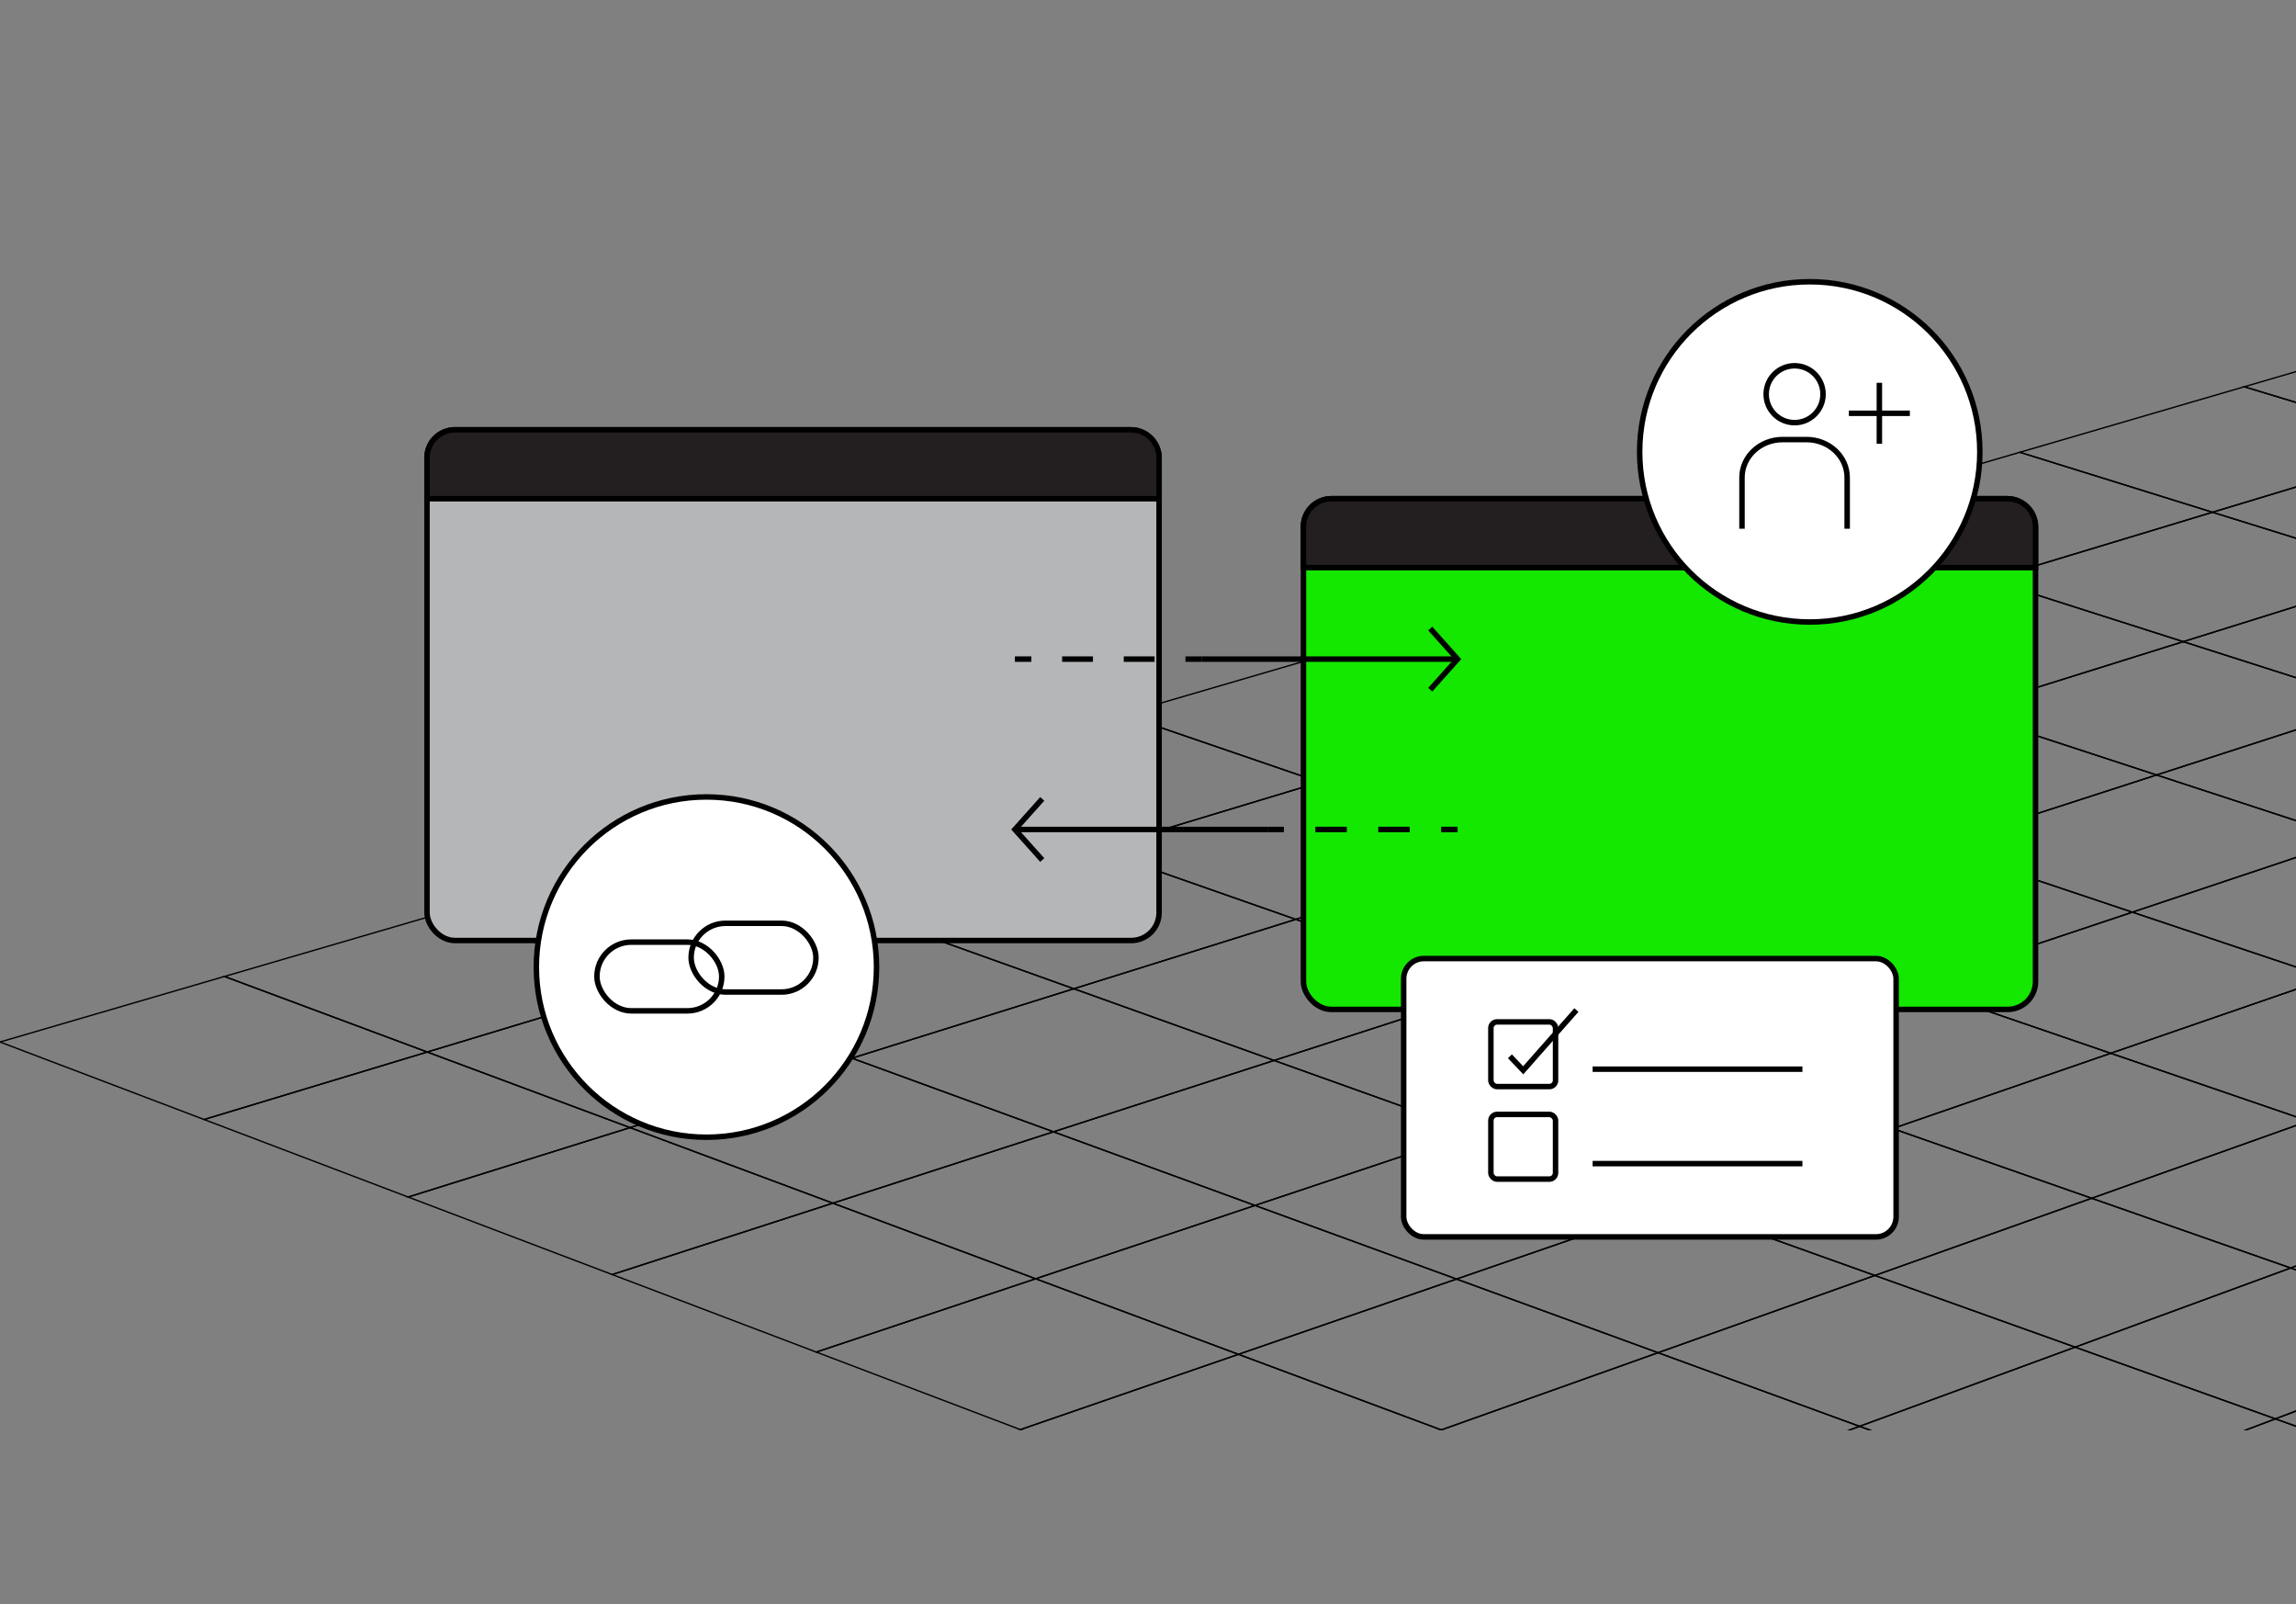 <svg id="uuid-4bcb24ef-60cf-45ec-9fec-5c5c7ee70d71" xmlns="http://www.w3.org/2000/svg" xmlns:xlink="http://www.w3.org/1999/xlink" viewBox="0 0 838.27 585.46" height="100%"><rect x="0" y="0" width="838.27" height="585.46" fill="#808080" stroke="none"/><defs><style>.uuid-7631981d-b9e5-4aef-beda-00c516e7f820,.uuid-145a1865-e412-4e15-ab97-aa28d74803f1,.uuid-be68f516-9312-4e8b-bbfa-ce095420a134,.uuid-79d97275-4909-447a-a87c-6120e911acaf,.uuid-ca72f5fa-904c-4eef-a4f5-c48f7200695a{fill:none;}.uuid-145a1865-e412-4e15-ab97-aa28d74803f1{stroke-dasharray:0 0 11.25 11.25;}.uuid-145a1865-e412-4e15-ab97-aa28d74803f1,.uuid-1daa8722-05d3-4285-8124-3c3451ee385c,.uuid-71681901-9c9f-4e72-9ff7-b4a087b2e96a,.uuid-4343cdc4-492b-4c93-8198-74373fbf86fb,.uuid-6c9937fd-0bd4-4c73-af30-5106f5adcaa3,.uuid-be68f516-9312-4e8b-bbfa-ce095420a134,.uuid-79d97275-4909-447a-a87c-6120e911acaf{stroke-width:2px;}.uuid-145a1865-e412-4e15-ab97-aa28d74803f1,.uuid-1daa8722-05d3-4285-8124-3c3451ee385c,.uuid-71681901-9c9f-4e72-9ff7-b4a087b2e96a,.uuid-4343cdc4-492b-4c93-8198-74373fbf86fb,.uuid-6c9937fd-0bd4-4c73-af30-5106f5adcaa3,.uuid-be68f516-9312-4e8b-bbfa-ce095420a134,.uuid-79d97275-4909-447a-a87c-6120e911acaf,.uuid-ca72f5fa-904c-4eef-a4f5-c48f7200695a{stroke:#000;stroke-miterlimit:10;}.uuid-1daa8722-05d3-4285-8124-3c3451ee385c{fill:#fff;}.uuid-71681901-9c9f-4e72-9ff7-b4a087b2e96a{fill:#231f20;}.uuid-4343cdc4-492b-4c93-8198-74373fbf86fb{fill:#14e700;}.uuid-6c9937fd-0bd4-4c73-af30-5106f5adcaa3{fill:#b4b6b8;}.uuid-f9054e96-1b8b-4b8a-9051-c93335886831{clip-path:url(#uuid-ce0e08be-3cc7-4fc7-8b8a-3a256420c5d1);}.uuid-79d97275-4909-447a-a87c-6120e911acaf{stroke-dasharray:0 0 11.48 11.48;}.uuid-ca72f5fa-904c-4eef-a4f5-c48f7200695a{stroke-width:.5px;}</style><clipPath id="uuid-ce0e08be-3cc7-4fc7-8b8a-3a256420c5d1"><rect class="uuid-7631981d-b9e5-4aef-beda-00c516e7f820" width="838.27" height="522"/></clipPath></defs><g class="uuid-f9054e96-1b8b-4b8a-9051-c93335886831"><g><polygon class="uuid-ca72f5fa-904c-4eef-a4f5-c48f7200695a" points="889.25 162.34 819.38 141.16 901.32 117.24 970.73 137.72 889.25 162.34"/><polygon class="uuid-ca72f5fa-904c-4eef-a4f5-c48f7200695a" points="807.78 186.97 737.44 165.08 819.38 141.16 889.25 162.34 807.78 186.97"/><polygon class="uuid-ca72f5fa-904c-4eef-a4f5-c48f7200695a" points="878.11 208.86 807.78 186.97 889.25 162.34 959.12 183.53 878.11 208.86"/><polygon class="uuid-ca72f5fa-904c-4eef-a4f5-c48f7200695a" points="726.3 211.6 655.51 188.99 737.44 165.08 807.78 186.97 726.3 211.6"/><polygon class="uuid-ca72f5fa-904c-4eef-a4f5-c48f7200695a" points="797.1 234.2 726.3 211.6 807.78 186.97 878.11 208.86 797.1 234.2"/><polygon class="uuid-ca72f5fa-904c-4eef-a4f5-c48f7200695a" points="867.9 256.81 797.1 234.2 878.11 208.86 948.45 230.76 867.9 256.81"/><polygon class="uuid-ca72f5fa-904c-4eef-a4f5-c48f7200695a" points="644.83 236.22 573.57 212.91 655.51 188.99 726.3 211.6 644.83 236.22"/><polygon class="uuid-ca72f5fa-904c-4eef-a4f5-c48f7200695a" points="716.09 259.54 644.83 236.22 726.3 211.6 797.1 234.2 716.09 259.54"/><polygon class="uuid-ca72f5fa-904c-4eef-a4f5-c48f7200695a" points="787.35 282.86 716.09 259.54 797.1 234.2 867.9 256.81 787.35 282.86"/><polygon class="uuid-ca72f5fa-904c-4eef-a4f5-c48f7200695a" points="858.61 306.17 787.35 282.86 867.9 256.81 938.7 279.41 858.61 306.17"/><polygon class="uuid-ca72f5fa-904c-4eef-a4f5-c48f7200695a" points="563.35 260.85 491.63 236.82 573.57 212.91 644.83 236.22 563.35 260.85"/><polygon class="uuid-ca72f5fa-904c-4eef-a4f5-c48f7200695a" points="635.08 284.88 563.35 260.85 644.83 236.22 716.09 259.54 635.08 284.88"/><polygon class="uuid-ca72f5fa-904c-4eef-a4f5-c48f7200695a" points="706.8 308.91 635.08 284.88 716.09 259.54 787.35 282.86 706.8 308.91"/><polygon class="uuid-ca72f5fa-904c-4eef-a4f5-c48f7200695a" points="778.53 332.94 706.8 308.91 787.35 282.86 858.61 306.17 778.53 332.94"/><polygon class="uuid-ca72f5fa-904c-4eef-a4f5-c48f7200695a" points="850.25 356.96 778.53 332.94 858.61 306.17 929.87 329.49 850.25 356.96"/><polygon class="uuid-ca72f5fa-904c-4eef-a4f5-c48f7200695a" points="481.88 285.48 409.69 260.74 491.63 236.82 563.35 260.85 481.88 285.48"/><polygon class="uuid-ca72f5fa-904c-4eef-a4f5-c48f7200695a" points="554.07 310.22 481.88 285.48 563.35 260.85 635.08 284.88 554.07 310.22"/><polygon class="uuid-ca72f5fa-904c-4eef-a4f5-c48f7200695a" points="626.26 334.96 554.07 310.22 635.08 284.88 706.8 308.91 626.26 334.96"/><polygon class="uuid-ca72f5fa-904c-4eef-a4f5-c48f7200695a" points="698.44 359.7 626.26 334.96 706.8 308.91 778.53 332.94 698.44 359.7"/><polygon class="uuid-ca72f5fa-904c-4eef-a4f5-c48f7200695a" points="770.63 384.44 698.44 359.7 778.53 332.94 850.25 356.96 770.63 384.44"/><polygon class="uuid-ca72f5fa-904c-4eef-a4f5-c48f7200695a" points="842.82 409.18 770.63 384.44 850.25 356.96 921.98 380.99 842.82 409.18"/><polygon class="uuid-ca72f5fa-904c-4eef-a4f5-c48f7200695a" points="400.4 310.1 327.75 284.65 409.69 260.74 481.88 285.48 400.4 310.1"/><polygon class="uuid-ca72f5fa-904c-4eef-a4f5-c48f7200695a" points="473.06 335.56 400.4 310.1 481.88 285.48 554.07 310.22 473.06 335.56"/><polygon class="uuid-ca72f5fa-904c-4eef-a4f5-c48f7200695a" points="545.71 361.01 473.06 335.56 554.07 310.22 626.26 334.96 545.71 361.01"/><polygon class="uuid-ca72f5fa-904c-4eef-a4f5-c48f7200695a" points="618.36 386.46 545.71 361.01 626.26 334.96 698.44 359.7 618.36 386.46"/><polygon class="uuid-ca72f5fa-904c-4eef-a4f5-c48f7200695a" points="691.01 411.91 618.36 386.46 698.44 359.7 770.63 384.44 691.01 411.91"/><polygon class="uuid-ca72f5fa-904c-4eef-a4f5-c48f7200695a" points="763.67 437.36 691.01 411.91 770.63 384.44 842.82 409.18 763.67 437.36"/><polygon class="uuid-ca72f5fa-904c-4eef-a4f5-c48f7200695a" points="836.32 462.81 763.67 437.36 842.82 409.18 915.01 433.91 836.32 462.81"/><polygon class="uuid-ca72f5fa-904c-4eef-a4f5-c48f7200695a" points="908.97 488.26 836.32 462.81 915.01 433.91 987.2 458.65 908.97 488.26"/><polygon class="uuid-ca72f5fa-904c-4eef-a4f5-c48f7200695a" points="318.93 334.73 245.81 308.57 327.75 284.65 400.4 310.1 318.93 334.73"/><polygon class="uuid-ca72f5fa-904c-4eef-a4f5-c48f7200695a" points="392.05 360.89 318.93 334.73 400.4 310.1 473.06 335.56 392.05 360.89"/><polygon class="uuid-ca72f5fa-904c-4eef-a4f5-c48f7200695a" points="465.16 387.06 392.05 360.89 473.06 335.56 545.71 361.01 465.16 387.06"/><polygon class="uuid-ca72f5fa-904c-4eef-a4f5-c48f7200695a" points="538.28 413.22 465.16 387.06 545.71 361.01 618.36 386.46 538.28 413.22"/><polygon class="uuid-ca72f5fa-904c-4eef-a4f5-c48f7200695a" points="611.39 439.38 538.28 413.22 618.36 386.46 691.01 411.91 611.39 439.38"/><polygon class="uuid-ca72f5fa-904c-4eef-a4f5-c48f7200695a" points="684.51 465.54 611.39 439.38 691.01 411.91 763.67 437.36 684.51 465.54"/><polygon class="uuid-ca72f5fa-904c-4eef-a4f5-c48f7200695a" points="757.62 491.7 684.51 465.54 763.67 437.36 836.32 462.81 757.62 491.7"/><polygon class="uuid-ca72f5fa-904c-4eef-a4f5-c48f7200695a" points="830.74 517.87 757.62 491.7 836.32 462.81 908.97 488.26 830.74 517.87"/><polygon class="uuid-ca72f5fa-904c-4eef-a4f5-c48f7200695a" points="903.86 544.03 830.74 517.87 908.97 488.26 981.62 513.71 903.86 544.03"/><polygon class="uuid-ca72f5fa-904c-4eef-a4f5-c48f7200695a" points="237.46 359.36 163.88 332.48 245.81 308.57 318.93 334.73 237.46 359.36"/><polygon class="uuid-ca72f5fa-904c-4eef-a4f5-c48f7200695a" points="311.04 386.23 237.46 359.36 318.93 334.73 392.05 360.89 311.04 386.23"/><polygon class="uuid-ca72f5fa-904c-4eef-a4f5-c48f7200695a" points="384.61 413.1 311.04 386.23 392.05 360.89 465.16 387.06 384.61 413.1"/><polygon class="uuid-ca72f5fa-904c-4eef-a4f5-c48f7200695a" points="458.19 439.98 384.61 413.1 465.16 387.06 538.28 413.22 458.19 439.98"/><polygon class="uuid-ca72f5fa-904c-4eef-a4f5-c48f7200695a" points="531.77 466.85 458.19 439.98 538.28 413.22 611.39 439.38 531.77 466.85"/><polygon class="uuid-ca72f5fa-904c-4eef-a4f5-c48f7200695a" points="605.35 493.73 531.77 466.85 611.39 439.38 684.51 465.54 605.35 493.73"/><polygon class="uuid-ca72f5fa-904c-4eef-a4f5-c48f7200695a" points="678.93 520.6 605.35 493.73 684.51 465.54 757.62 491.7 678.93 520.6"/><polygon class="uuid-ca72f5fa-904c-4eef-a4f5-c48f7200695a" points="752.51 547.47 678.93 520.6 757.62 491.7 830.74 517.87 752.51 547.47"/><polygon class="uuid-ca72f5fa-904c-4eef-a4f5-c48f7200695a" points="826.09 574.35 752.51 547.47 830.74 517.87 903.86 544.03 826.09 574.35"/><polygon class="uuid-ca72f5fa-904c-4eef-a4f5-c48f7200695a" points="899.67 601.22 826.09 574.35 903.86 544.03 976.97 570.19 899.67 601.22"/><polygon class="uuid-ca72f5fa-904c-4eef-a4f5-c48f7200695a" points="155.98 383.98 81.94 356.4 163.88 332.48 237.46 359.36 155.98 383.98"/><polygon class="uuid-ca72f5fa-904c-4eef-a4f5-c48f7200695a" points="230.02 411.57 155.98 383.98 237.46 359.36 311.04 386.23 230.02 411.57"/><polygon class="uuid-ca72f5fa-904c-4eef-a4f5-c48f7200695a" points="304.07 439.15 230.02 411.57 311.04 386.23 384.61 413.1 304.07 439.15"/><polygon class="uuid-ca72f5fa-904c-4eef-a4f5-c48f7200695a" points="378.11 466.74 304.07 439.15 384.61 413.1 458.19 439.98 378.11 466.74"/><polygon class="uuid-ca72f5fa-904c-4eef-a4f5-c48f7200695a" points="452.15 494.32 378.11 466.74 458.19 439.98 531.77 466.85 452.15 494.32"/><polygon class="uuid-ca72f5fa-904c-4eef-a4f5-c48f7200695a" points="526.2 521.91 452.15 494.32 531.77 466.85 605.35 493.73 526.2 521.91"/><polygon class="uuid-ca72f5fa-904c-4eef-a4f5-c48f7200695a" points="600.24 549.49 526.2 521.91 605.35 493.73 678.93 520.6 600.24 549.49"/><polygon class="uuid-ca72f5fa-904c-4eef-a4f5-c48f7200695a" points="674.28 577.08 600.24 549.49 678.93 520.6 752.51 547.47 674.28 577.08"/><polygon class="uuid-ca72f5fa-904c-4eef-a4f5-c48f7200695a" points="748.32 604.66 674.28 577.08 752.51 547.47 826.09 574.35 748.32 604.66"/><polygon class="uuid-ca72f5fa-904c-4eef-a4f5-c48f7200695a" points="822.37 632.25 748.32 604.66 826.09 574.35 899.67 601.22 822.37 632.25"/><polygon class="uuid-ca72f5fa-904c-4eef-a4f5-c48f7200695a" points="74.51 408.61 0 380.32 81.94 356.4 155.98 383.98 74.51 408.61"/><polygon class="uuid-ca72f5fa-904c-4eef-a4f5-c48f7200695a" points="149.01 436.91 74.51 408.61 155.98 383.98 230.02 411.57 149.01 436.91"/><polygon class="uuid-ca72f5fa-904c-4eef-a4f5-c48f7200695a" points="223.52 465.2 149.01 436.91 230.02 411.57 304.07 439.15 223.52 465.2"/><polygon class="uuid-ca72f5fa-904c-4eef-a4f5-c48f7200695a" points="298.03 493.5 223.52 465.2 304.07 439.15 378.11 466.74 298.03 493.5"/><polygon class="uuid-ca72f5fa-904c-4eef-a4f5-c48f7200695a" points="372.53 521.8 298.03 493.5 378.11 466.74 452.15 494.32 372.53 521.8"/><polygon class="uuid-ca72f5fa-904c-4eef-a4f5-c48f7200695a" points="447.04 550.09 372.53 521.8 452.15 494.32 526.2 521.91 447.04 550.09"/><polygon class="uuid-ca72f5fa-904c-4eef-a4f5-c48f7200695a" points="521.55 578.39 447.04 550.09 526.2 521.91 600.24 549.49 521.55 578.39"/><polygon class="uuid-ca72f5fa-904c-4eef-a4f5-c48f7200695a" points="596.05 606.69 521.55 578.39 600.24 549.49 674.28 577.08 596.05 606.69"/><polygon class="uuid-ca72f5fa-904c-4eef-a4f5-c48f7200695a" points="670.56 634.98 596.05 606.69 674.28 577.08 748.32 604.66 670.56 634.98"/></g><rect class="uuid-6c9937fd-0bd4-4c73-af30-5106f5adcaa3" x="155.9" y="156.88" width="267.28" height="186.4" rx="10.18" ry="10.18"/><rect class="uuid-4343cdc4-492b-4c93-8198-74373fbf86fb" x="475.89" y="182.03" width="267.28" height="186.4" rx="10.18" ry="10.18"/><path class="uuid-71681901-9c9f-4e72-9ff7-b4a087b2e96a" d="M166.08,156.88h246.92c5.62,0,10.18,4.56,10.18,10.18v14.97H155.9v-14.97c0-5.62,4.56-10.18,10.18-10.18Z"/><path class="uuid-71681901-9c9f-4e72-9ff7-b4a087b2e96a" d="M486.07,182.03h246.92c5.62,0,10.18,4.56,10.18,10.18v14.97H475.89v-14.97c0-5.62,4.56-10.18,10.18-10.18Z"/><g><line class="uuid-be68f516-9312-4e8b-bbfa-ce095420a134" x1="438.81" y1="240.57" x2="532.16" y2="240.57"/><g><line class="uuid-be68f516-9312-4e8b-bbfa-ce095420a134" x1="370.54" y1="240.57" x2="376.54" y2="240.57"/><line class="uuid-145a1865-e412-4e15-ab97-aa28d74803f1" x1="387.79" y1="240.57" x2="427.18" y2="240.57"/><line class="uuid-be68f516-9312-4e8b-bbfa-ce095420a134" x1="432.81" y1="240.57" x2="438.81" y2="240.57"/></g><polyline class="uuid-be68f516-9312-4e8b-bbfa-ce095420a134" points="522.18 229.41 532.16 240.57 522.18 251.74"/></g><g><line class="uuid-be68f516-9312-4e8b-bbfa-ce095420a134" x1="462.76" y1="302.75" x2="370.54" y2="302.75"/><g><line class="uuid-be68f516-9312-4e8b-bbfa-ce095420a134" x1="532.16" y1="302.75" x2="526.16" y2="302.75"/><line class="uuid-79d97275-4909-447a-a87c-6120e911acaf" x1="514.68" y1="302.75" x2="474.5" y2="302.75"/><line class="uuid-be68f516-9312-4e8b-bbfa-ce095420a134" x1="468.76" y1="302.75" x2="462.76" y2="302.75"/></g><polyline class="uuid-be68f516-9312-4e8b-bbfa-ce095420a134" points="380.53 313.91 370.54 302.75 380.53 291.59"/></g><circle class="uuid-1daa8722-05d3-4285-8124-3c3451ee385c" cx="257.92" cy="352.98" r="62.1"/><rect class="uuid-be68f516-9312-4e8b-bbfa-ce095420a134" x="217.94" y="343.87" width="45.57" height="25.08" rx="12.54" ry="12.54"/><rect class="uuid-be68f516-9312-4e8b-bbfa-ce095420a134" x="252.33" y="337" width="45.57" height="25.08" rx="12.54" ry="12.54"/><rect class="uuid-1daa8722-05d3-4285-8124-3c3451ee385c" x="512.48" y="349.87" width="179.79" height="101.59" rx="7.36" ry="7.36"/><g><g><rect class="uuid-be68f516-9312-4e8b-bbfa-ce095420a134" x="544.32" y="372.98" width="23.61" height="23.61" rx="2.26" ry="2.26"/><rect class="uuid-be68f516-9312-4e8b-bbfa-ce095420a134" x="544.32" y="406.75" width="23.61" height="23.61" rx="2.26" ry="2.26"/><line class="uuid-be68f516-9312-4e8b-bbfa-ce095420a134" x1="581.47" y1="390.24" x2="658.06" y2="390.24"/><line class="uuid-be68f516-9312-4e8b-bbfa-ce095420a134" x1="581.47" y1="424.71" x2="658.06" y2="424.71"/></g><polyline class="uuid-be68f516-9312-4e8b-bbfa-ce095420a134" points="551.27 385.54 556.13 390.65 575.54 368.66"/></g><g><circle class="uuid-1daa8722-05d3-4285-8124-3c3451ee385c" cx="660.74" cy="164.93" r="62.1"/><circle class="uuid-1daa8722-05d3-4285-8124-3c3451ee385c" cx="655.21" cy="143.88" r="10.38"/><path class="uuid-1daa8722-05d3-4285-8124-3c3451ee385c" d="M636,192.97v-18.67c0-7.66,6.64-13.86,14.83-13.86h8.74c8.19,0,14.83,6.21,14.83,13.86v18.67"/><g><line class="uuid-71681901-9c9f-4e72-9ff7-b4a087b2e96a" x1="686.16" y1="139.72" x2="686.16" y2="161.98"/><line class="uuid-71681901-9c9f-4e72-9ff7-b4a087b2e96a" x1="697.29" y1="150.85" x2="675.02" y2="150.85"/></g></g></g></svg>
